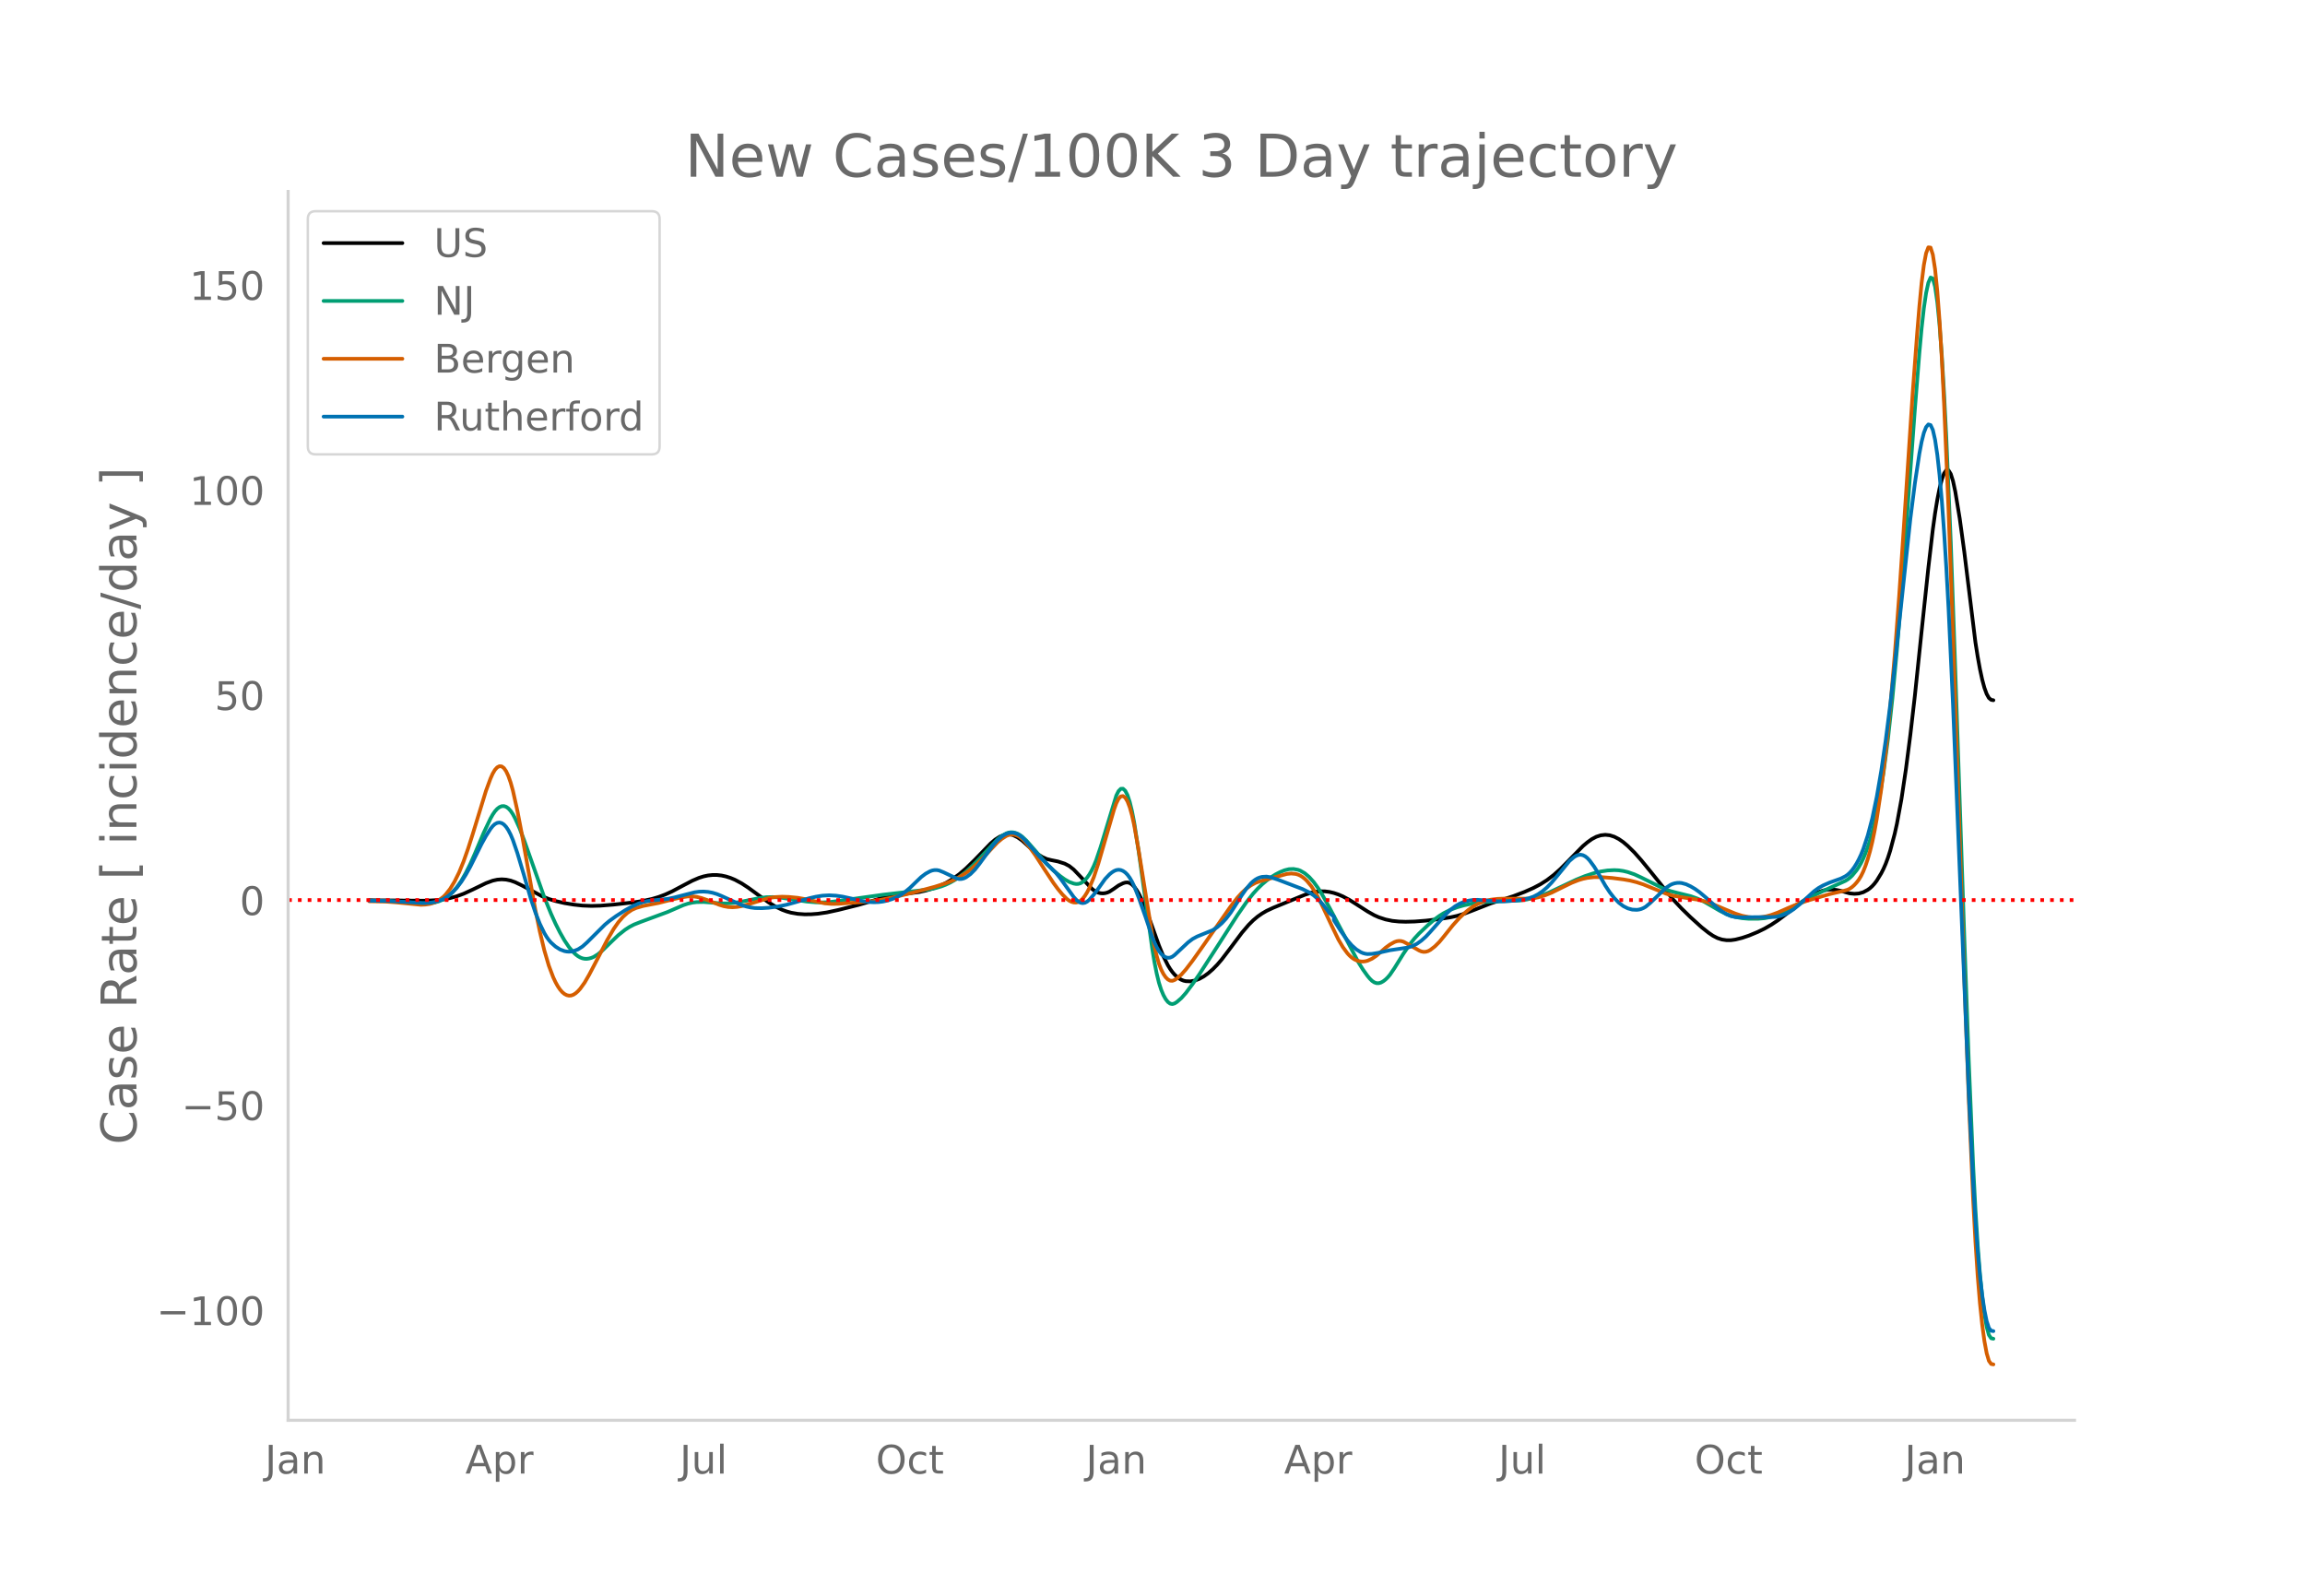 <svg height="864" viewBox="0 0 936 648" width="1248" xmlns="http://www.w3.org/2000/svg" xmlns:xlink="http://www.w3.org/1999/xlink"><defs><style>*{stroke-linecap:butt;stroke-linejoin:round}</style></defs><g id="figure_1"><path d="M0 648h936V0H0z" style="fill:#fff" id="patch_1"/><g id="axes_1"><path d="M117 576.72h725.4V77.76H117z" style="fill:none" id="patch_2"/><path clip-path="url(#p5e6a4d3081)" d="m149.973 365.567 13.662.112 9.109.067 4.554-.22 2.733-.315 2.732-.522 2.733-.752 2.732-1.002 3.644-1.672 5.465-2.647 2.732-1.008 1.822-.404 1.822-.142 1.822.122 1.821.388 1.822.651 2.732 1.313 8.198 4.408 2.733 1.095 2.732.836 3.644.844 3.643.605 3.643.4 3.644.14 3.643-.1 5.465-.443 8.198-.924 3.643-.57 3.644-.792 2.732-.809 2.733-1.026 2.732-1.252 4.555-2.427 3.643-1.906 2.733-1.167 1.821-.574 1.822-.383 1.822-.19 1.821.004 1.822.202 1.822.394 1.821.582 1.822.767 2.733 1.464 2.732 1.791 4.554 3.317 3.644 2.6 2.732 1.682 2.733 1.32 1.822.674 1.821.51 2.733.47 2.732.198 2.733-.03 2.732-.21 3.644-.535 4.554-.984 8.198-2.045 4.554-1.33 5.465-1.643 2.733-.634 3.643-.563 8.198-1.057 2.732-.601 2.733-.79 2.732-1.012 2.733-1.274 2.732-1.616 2.733-1.972 2.733-2.34 3.643-3.562 6.376-6.59 1.822-1.556 1.821-1.157 1.822-.745.91-.196.912-.052.91.096.911.243 1.822.89 1.822 1.29 1.821 1.64 2.733 2.494 1.822 1.402 1.821 1.16 1.822.814 1.822.451 2.732.554 2.733.873 1.822.946 1.821 1.446 2.733 2.854 4.554 4.853.91.74.912.566.91.392.911.22.911.06.911-.09.911-.238.91-.387 1.823-1.197 1.821-1.29 1.822-.902.91-.28.912-.061.91.253.911.587.911.922.911 1.246.91 1.522 1.823 3.717 1.821 4.59 4.555 12.735 1.821 4.432 1.822 3.636.91 1.488.912 1.268.91 1.053.911.862.911.693.911.53.91.366.912.208 1.821.063 1.822-.31 1.822-.678 1.821-1.008 1.822-1.303 1.822-1.592 1.822-1.86 1.821-2.121 3.644-4.789 4.554-6.083 2.732-3.194 1.822-1.818 1.822-1.535 1.822-1.268 1.821-1.064 2.733-1.27 12.752-5.235 2.732-.885 1.822-.38 1.822-.174 1.821.028 1.822.23 1.822.428 1.821.613 1.822.78 2.733 1.455 2.732 1.72 4.554 2.93 2.733 1.54 1.822.813 2.732.898 2.733.57 2.732.281 2.733.09 3.643-.095 4.555-.354 5.465-.643 4.554-.714 2.732-.606 2.733-.822 3.643-1.381 7.287-2.868 5.465-1.74 3.644-1.17 4.554-1.738 3.643-1.62 2.733-1.444 2.732-1.727 2.733-2.084 2.732-2.435 2.733-2.758 6.376-6.52 1.822-1.54 1.821-1.309 1.822-.96 1.822-.584 1.821-.198 1.822.192 1.822.582 1.822.935 1.821 1.254 1.822 1.548 2.732 2.694 2.733 3.084 3.643 4.444 9.109 11.31 3.643 3.88 3.644 3.553 4.554 4.12 2.732 2.166 1.822 1.238 1.822.934 1.822.594 1.821.27 1.822-.001 1.822-.255 2.732-.69 2.733-.916 3.643-1.51 2.733-1.336 2.732-1.576 2.733-1.814 3.643-2.752 6.376-4.947 2.733-1.83 1.821-1.04 1.822-.843 1.822-.629 1.821-.362 1.822-.082 1.822.18 1.822.375 3.643 1.02 1.822.18 1.821-.131 1.822-.519 1.822-.98.91-.67.911-.826.911-1.011.911-1.204 1.822-2.986.91-1.798.912-2.086.91-2.455.911-2.839 1.822-6.848.91-4.105 1.822-9.906 1.822-12.196 1.822-14.142 1.822-15.742 2.732-26.192 2.733-25.697 1.821-15.606.911-6.566.911-5.564.91-4.562.912-3.559.91-2.522.911-1.316.911.06.911 1.47.911 2.881.91 4.22 1.823 11.024 1.821 13.308 4.554 36.977.911 5.772.911 5.033.911 4.235.91 3.376.912 2.503.91 1.633.911.76.911.163h0" style="fill:none;stroke:#000;stroke-linecap:round;stroke-width:1.5" id="line2d_1"/><path clip-path="url(#p5e6a4d3081)" d="m149.973 365.756 7.287.109 5.465.33 9.108.679 2.733-.102 1.821-.265 1.822-.506 1.822-.783 1.821-1.19 1.822-1.63 1.822-2.09 1.822-2.626 1.821-3.18 1.822-3.668 1.822-4.094 3.643-8.607 2.733-5.724.91-1.622.911-1.328.911-1.012.911-.698.91-.38.912-.047.91.3.911.653.911 1.003.911 1.354.91 1.69 1.823 4.077 1.821 4.757 8.198 23.178 2.732 6.704 1.822 4.017 1.822 3.612 1.822 3.2 1.821 2.711 1.822 2.14.91.851.912.695.91.526.911.355.911.183.911.017.91-.13.912-.258.91-.38 1.822-1.132 1.822-1.558 3.643-3.554 2.733-2.603 2.732-2.174 1.822-1.185 1.822-.946 2.732-1.077 10.93-4.034 6.377-2.77 1.821-.606 1.822-.42 1.822-.215 2.732-.042 2.733.205 3.643.32 2.733.062 2.732-.168 2.733-.384 3.643-.735 4.554-.895 2.733-.342 2.733-.06 2.732.182 3.643.546 7.287 1.097 3.644.308 2.732.05 2.733-.14 3.643-.437 18.217-2.56 10.93-1.258 7.287-.824 2.733-.509 2.732-.784 1.822-.702 1.822-.87 1.821-1.039 1.822-1.212 2.733-2.153 2.732-2.51 2.733-2.815 7.286-7.791 1.822-1.422 1.822-1.039.91-.297.911-.13.911.036.911.202.911.357.91.501.912.644 1.821 1.706 3.644 4.158 4.554 5.315 2.733 2.622 2.732 2.253 1.822 1.317 1.822 1.047 1.821.656.911.166.911-.012.91-.257.912-.515.91-.773.911-1.03.911-1.295.911-1.583.91-1.899.912-2.219 1.821-5.374 6.376-20.948.911-1.804.911-.923.91-.043.912.846.91 1.78.911 2.756.911 3.741.911 4.727 1.822 11.826 3.643 26.15 1.822 13.067.91 5.523.912 4.623.91 3.726.911 2.86.911 2.168.911 1.647.91 1.159.912.672.91.185.911-.272.911-.577 1.822-1.58 1.822-2.063 2.732-3.626 2.733-3.958 5.465-8.451 10.02-15.588 3.643-5.246 2.732-3.482 1.822-2.01 1.822-1.765 1.821-1.551 1.822-1.345 1.822-1.142 1.821-.943 1.822-.742 1.822-.45 1.821-.072 1.822.33.911.34 1.822 1.055 1.821 1.548 1.822 2.037 1.822 2.518 1.821 2.952 2.733 4.87 11.841 22.34 1.822 2.923 1.821 2.524.911 1.096.911.898.911.616.91.319.912.02.91-.267.911-.508.911-.702.911-.885.91-1.07 1.823-2.675 3.643-5.867 2.733-3.993 1.821-2.277 1.822-1.955 3.643-3.448 2.733-2.341 1.822-1.333 1.821-1.14 2.733-1.375 2.732-1.011 2.733-.778 3.643-.761 3.644-.483 3.643-.24 11.841-.482 2.733-.392 2.732-.598 2.733-.84 3.643-1.44 4.554-2.156 6.376-3.023 3.644-1.477 3.643-1.191 2.733-.658 2.732-.414 2.733-.14 1.822.086 1.821.262 1.822.435 2.732.943 2.733 1.266 9.108 4.53 2.733.984 2.733.72 5.465 1.344 2.732.97 2.733 1.266 2.732 1.572 3.644 2.13 2.732 1.352 1.822.694 1.822.5 2.732.477 2.733.226 3.643.001 2.733-.23 1.821-.353 1.822-.52 2.733-1.077 2.732-1.398 10.93-5.901 5.465-2.612 7.287-3.292.911-.552.91-.697.912-.856 1.821-2.186.911-1.343.911-1.579.911-1.877.91-2.19.912-2.502.91-2.831.911-3.25.911-3.756 1.822-9.083 1.822-11.198 1.821-13.727 1.822-16.675 1.822-19.604 1.821-22.393 2.733-38.055 2.733-37.137 1.821-22.859.911-10.014.911-8.163.91-6.174.912-4.185.91-2.113.911.383.911 3.3.911 6.303.91 9.305.912 12.307.91 15.25.911 17.892 1.822 42.752 1.822 51.644 3.643 108.027 1.822 50.462 1.822 43.432.91 17.41.911 14.472.911 11.62.911 9.18.91 7.158.912 5.218.91 3.277.911 1.338.911.183h0" style="fill:none;stroke:#009e73;stroke-linecap:round;stroke-width:1.5" id="line2d_2"/><path clip-path="url(#p5e6a4d3081)" d="m149.973 365.973 6.376.116 4.554.338 10.02.982 1.82-.09 1.823-.265 1.821-.548 1.822-.936 1.822-1.374.91-.912 1.822-2.32 1.822-2.982 1.822-3.691 1.821-4.448 1.822-5.162 1.822-5.695 5.465-17.841 1.822-4.951.91-2.046.911-1.542.911-1.005.911-.468.91.078.912.671.91 1.31.911 1.958.911 2.607.911 3.254 1.822 8.192 1.821 9.48 5.466 30.713 1.821 8.816 1.822 7.652 1.822 6.213 1.821 4.806.911 1.937.911 1.642.91 1.347.912 1.051.91.759.911.477.911.207.911-.06.911-.329.91-.588.912-.81.91-.999 1.822-2.534 1.822-3.156 3.643-6.95 3.644-7.086 2.732-4.672 1.822-2.603 1.822-2.127 1.821-1.661 1.822-1.231 1.822-.816 2.732-.784 2.733-.54 3.643-.694 6.376-1.61 2.733-.632 2.732-.421 1.822-.022 1.822.232 1.821.437 2.733.943 4.554 1.828 1.822.558 1.822.336 1.821.09 1.822-.143 1.822-.317 2.732-.753 8.198-2.505 2.732-.412 2.733-.145 2.732.091 3.644.357 2.732.487 8.198 1.752 2.733.222 2.732-.02 3.644-.292 4.554-.326 5.465-.455 3.643-.54 5.465-1.105 7.287-1.75 9.109-2.438 4.554-1.434 2.732-1.103 2.733-1.36 2.733-1.73 1.821-1.373 2.733-2.406 2.732-2.777 5.465-5.818 1.822-1.514 1.822-1.157.91-.352.911-.178.911-.006.911.168.911.34.91.514.912.685.91.858 1.822 2.156 2.733 3.773 3.643 5.661 3.644 5.51 1.821 2.467 1.822 2.198 1.822 1.84.91.663.911.463.911.261.911.05.911-.208.91-.515.912-.833.91-1.15.911-1.466.911-1.779 1.822-4.417 1.822-5.497 6.376-21.936.91-2.541.911-1.789.911-.97.91-.153.912.67.91 1.514.911 2.382.911 3.254.911 4.127 1.822 10.341 3.643 22.69 1.822 11.243.91 4.728.912 3.94.91 3.152.911 2.395.911 1.789.911 1.335.91.911.912.489.91.065.911-.333.911-.602 1.822-1.602 1.822-2.059 2.732-3.562 3.644-5.13 11.84-16.943 2.733-3.544 1.822-2.015 1.822-1.66 1.821-1.317 1.822-.983 1.822-.658 10.93-2.98 1.822-.184 1.821.184.911.263.911.412.91.566.912.72.91.875 1.822 2.214 1.822 2.837 1.822 3.452 4.554 9.639 2.732 5.635 1.822 3.094 1.822 2.483.91.985.912.806.91.629.911.454.911.3.91.164.912.033.91-.098.911-.228 1.822-.827 1.822-1.226 1.822-1.589 1.821-1.621 1.822-1.326 1.822-1.006.91-.322.911-.136.911.061.911.257 1.822.969 4.554 2.616.91.38.912.174.91-.048.911-.272.911-.484 1.822-1.402 1.822-1.816 1.821-2.206 3.644-4.558 2.732-3.026 1.822-1.749 1.822-1.523 1.821-1.283 1.822-1.04 1.822-.805 1.821-.596 1.822-.394 2.733-.326 2.732-.099 10.02.025 1.821-.19 1.822-.343 2.733-.792 2.732-1.09 4.554-2.251 3.644-1.773 2.732-1.077 1.822-.544 1.822-.387 2.732-.302 2.733-.013 4.554.347 4.554.58 2.733.476 2.732.686 2.733.9 3.643 1.492 5.465 2.22 2.733.8 2.732.508 8.198 1.272 2.733.74 2.732.99 4.554 1.921 4.555 1.898 2.732.88 2.733.545 1.821.163 1.822-.012 1.822-.184 1.822-.346 1.821-.507 2.733-1.012 4.554-2.007 3.643-1.495 3.644-1.259 9.108-2.697 5.465-1.252 1.822-.51.91-.461.912-.637.91-.814.911-.991.911-1.188.911-1.486.911-1.883.91-2.303.912-2.72.91-3.161.911-3.706.911-4.357.911-5.03 1.822-12.074 1.822-14.868 1.821-18.075 1.822-21.37 1.822-24.281 1.821-26.81 3.644-55.294 1.821-24.305.911-11.061.911-9.533.911-7.25.91-4.82.912-2.386.91.1.911 2.86.911 5.896.911 8.985.91 12.075.912 15.165.91 18.158 1.822 43.354 1.822 51.158 4.554 138.284 1.822 49.407 1.822 41.804.91 16.674.911 13.801.911 11.016.911 8.665.91 6.75.912 4.92.91 3.091.911 1.263.911.174h0" style="fill:none;stroke:#d55e00;stroke-linecap:round;stroke-width:1.5" id="line2d_3"/><path clip-path="url(#p5e6a4d3081)" d="m149.973 365.748 7.287.099 5.465.295 9.108.561 2.733-.13 1.821-.272 1.822-.496 1.822-.752 1.821-1.12 1.822-1.518 1.822-1.93 1.822-2.397 1.821-2.874 1.822-3.273 2.732-5.49 1.822-3.688 1.822-3.294 1.822-2.865.91-1.149.911-.824.911-.48.911-.137.91.212.912.583.91.975.911 1.372.911 1.768.911 2.166 1.822 5.331 2.732 9.128 2.733 9.466 1.822 5.448 1.821 4.645 1.822 3.767.91 1.525.912 1.287.91 1.057 1.822 1.632 1.822 1.156 1.822.69.91.17.911.057.911-.058.911-.173 1.822-.691 1.821-1.163 1.822-1.626 7.287-7.25 1.822-1.52 2.732-1.971 3.643-2.345 2.733-1.513 2.733-1.227 1.821-.601 1.822-.407 2.733-.334 5.465-.566 2.732-.574 8.198-2.098 1.822-.246 1.821-.059 1.822.143 1.822.344 1.821.549 1.822.75 8.198 3.735 1.821.557 1.822.395 1.822.231 2.732.053 2.733-.17 3.643-.486 3.644-.754 3.643-1.01 5.465-1.603 2.733-.626 2.732-.435 2.733-.15 2.732.147 2.733.39 3.643.802 4.554 1.04 2.733.36 1.822.086 1.821-.07 1.822-.228 1.822-.398 1.822-.573 1.821-.76 1.822-1.013 1.822-1.277 1.821-1.515 2.733-2.655 1.822-1.737 1.821-1.376 1.822-.997.91-.319.912-.16.91.005.911.17 1.822.733 5.465 2.584.911.168.91-.034.912-.236.91-.433 1.822-1.324 1.822-1.834 1.822-2.326 5.465-7.51 1.821-2.031 1.822-1.573.91-.61.912-.468.91-.306.911-.139.911.028.911.196.911.367.91.542.912.719.91.894 6.377 7.198 6.375 6.27 1.822 2.266 5.465 7.606.911 1.016.911.81.91.504.912.179.91-.148.911-.473.911-.779 1.822-2.084 1.822-2.462 2.732-3.85 1.822-1.926.91-.739.912-.581.91-.38.911-.136.911.117.91.37.912.629.91.92.911 1.241.911 1.57.911 1.9 1.822 4.613 2.732 7.743 2.733 8.128.91 2.29.912 1.919.91 1.547.911 1.18.911.842.911.53.91.224.912-.084.91-.39.911-.67 3.644-3.43 1.822-1.699 1.821-1.38 1.822-.99 6.376-2.606 1.822-1.193 1.821-1.57 1.822-1.96 1.822-2.39 1.821-2.817 2.733-4.31 1.822-2.596 1.821-2.16.911-.84.911-.68.91-.52.912-.36.91-.225 1.822-.11 1.822.325 2.732.904 10.02 3.83 2.732 1.357 1.822 1.207 1.822 1.597 1.821 1.984 1.822 2.338.911 1.299 1.822 1.384v1.46l2.732 4.317 2.733 3.854 1.822 2.087 1.821 1.62 1.822 1.134.91.377.912.25.91.122 1.822-.073 2.733-.457 4.554-1.02 4.554-.68 2.733-.414 1.821-.583 1.822-.935 1.822-1.283 1.822-1.626 1.821-1.959 6.376-7.226 1.822-1.716 1.822-1.39 1.821-1.074 1.822-.767 1.822-.479 1.821-.262 1.822-.064 3.643.254 4.555.336 2.732-.01 4.554-.283 2.733-.362 2.733-.607 1.821-.64 1.822-.94 1.822-1.246 1.821-1.56 1.822-1.874 2.733-3.276 4.554-5.583 1.822-1.548.91-.552.911-.346.911-.087.91.183.912.454.91.723.911.98 1.822 2.473 1.822 2.944 2.732 4.79 1.822 2.752 1.822 2.316 1.822 1.861 1.821 1.388 1.822.923 1.822.503 1.821.094.911-.111.911-.238.91-.384.912-.535 1.821-1.51 6.376-6.134 1.822-1.21.91-.404.912-.27.91-.147.911-.03.911.082 1.822.5 1.822.843 1.821 1.077 1.822 1.305 2.733 2.298 4.554 4.15 1.822 1.368 1.821 1.126 1.822.762 1.822.375 2.732.164 3.644-.08 3.643-.032 4.554-.01 1.822-.106 1.822-.353 1.821-.645 1.822-.927 1.822-1.202 2.732-2.227 2.733-2.498 2.732-2.51 1.822-1.326 1.822-1.034 2.732-1.208 4.555-1.622 1.821-.927.911-.625.91-.823.912-1.036.91-1.246.911-1.46.911-1.68.911-1.949.911-2.268 1.822-5.52 1.821-6.926 1.822-8.71 1.822-10.584 1.822-12.457 1.821-14.305 1.822-16.113 6.376-59.6 1.822-14.285 1.821-12.047.911-4.816.911-3.61.91-2.341.912-1.075.91.264.911 1.958.911 4.009.911 6.13.91 8.253.912 10.374.91 12.489.911 14.57.911 16.618 1.822 39.357 6.376 157.246 1.822 37.288.91 14.924.911 12.385.911 9.921.911 7.823.91 6.092.912 4.435.91 2.779.911 1.12.911.147h0" style="fill:none;stroke:#0072b2;stroke-linecap:round;stroke-width:1.5" id="line2d_4"/><path clip-path="url(#p5e6a4d3081)" d="M117 365.485h725.4" style="fill:none;stroke:red;stroke-dasharray:1.5,2.475;stroke-dashoffset:0;stroke-width:1.5" id="line2d_5"/><path d="M117 576.72V77.76" style="fill:none;stroke:#d3d3d3;stroke-linecap:square;stroke-linejoin:miter;stroke-width:1.25" id="patch_3"/><path d="M117 576.72h725.4" style="fill:none;stroke:#d3d3d3;stroke-linecap:square;stroke-linejoin:miter;stroke-width:1.25" id="patch_4"/><g id="matplotlib.axis_1"><g id="xtick_1"><g style="fill:#696969" transform="matrix(.16 0 0 -.16 107.582 598.378)" id="text_1"><defs><path d="M9.813 72.906h9.859V5.078q0-13.187-5-19.14-5-5.954-16.094-5.954h-3.75v8.297h3.078q6.531 0 9.219 3.672Q9.813-4.39 9.813 5.078z" id="DejaVuSans-74"/><path d="M34.281 27.484q-10.89 0-15.093-2.484-4.204-2.484-4.204-8.5 0-4.781 3.157-7.594 3.156-2.797 8.562-2.797 7.485 0 12 5.297 4.516 5.297 4.516 14.078v2zm17.922 3.72V0H43.22v8.297Q40.14 3.328 35.547.953q-4.594-2.375-11.234-2.375-8.391 0-13.36 4.719Q6 8.016 6 15.922q0 9.219 6.172 13.906 6.187 4.688 18.437 4.688h12.61v.89q0 6.203-4.078 9.594-4.078 3.39-11.453 3.39-4.688 0-9.141-1.124-4.438-1.125-8.531-3.375v8.312q4.921 1.906 9.562 2.844 4.64.953 9.031.953 11.875 0 17.735-6.156 5.86-6.14 5.86-18.64z" id="DejaVuSans-97"/><path d="M54.89 33.016V0h-8.984v32.719q0 7.765-3.031 11.61-3.031 3.858-9.078 3.858-7.281 0-11.484-4.64-4.204-4.625-4.204-12.64V0H9.08v54.688h9.03v-8.5q3.235 4.937 7.594 7.374Q30.078 56 35.797 56q9.422 0 14.25-5.828 4.844-5.828 4.844-17.156z" id="DejaVuSans-110"/></defs><use xlink:href="#DejaVuSans-74"/><use x="29.492" xlink:href="#DejaVuSans-97"/><use x="90.771" xlink:href="#DejaVuSans-110"/></g></g><g id="xtick_2"><g style="fill:#696969" transform="matrix(.16 0 0 -.16 188.962 598.378)" id="text_2"><defs><path d="M34.188 63.188 20.797 26.906h26.812zm-5.579 9.718h11.188L67.578 0h-10.25l-6.64 18.703h-32.86L11.188 0H.78z" id="DejaVuSans-65"/><path d="M18.11 8.203v-29H9.077v75.484h9.031v-8.296q2.844 4.875 7.157 7.234Q29.594 56 35.594 56q9.968 0 16.187-7.906 6.235-7.907 6.235-20.797T51.78 6.484q-6.218-7.906-16.187-7.906-6 0-10.328 2.375-4.313 2.375-7.157 7.25zm30.578 19.094q0 9.906-4.079 15.547-4.078 5.64-11.203 5.64-7.14 0-11.218-5.64-4.079-5.64-4.079-15.547 0-9.906 4.078-15.547 4.079-5.64 11.22-5.64 7.124 0 11.202 5.64t4.078 15.547z" id="DejaVuSans-112"/><path d="M41.11 46.297q-1.516.875-3.297 1.281Q36.03 48 33.89 48q-7.625 0-11.703-4.953-4.079-4.953-4.079-14.234V0H9.08v54.688h9.03v-8.5q2.844 4.984 7.375 7.39Q30.031 56 36.531 56q.922 0 2.047-.125 1.125-.11 2.484-.36z" id="DejaVuSans-114"/></defs><use xlink:href="#DejaVuSans-65"/><use x="68.408" xlink:href="#DejaVuSans-112"/><use x="131.885" xlink:href="#DejaVuSans-114"/></g></g><g id="xtick_3"><g style="fill:#696969" transform="matrix(.16 0 0 -.16 276.037 598.378)" id="text_3"><defs><path d="M8.5 21.578v33.11h8.984V21.922q0-7.766 3.016-11.656 3.031-3.875 9.094-3.875 7.265 0 11.484 4.64 4.234 4.64 4.234 12.656v31h8.985V0h-8.984v8.406Q42.047 3.422 37.718 1q-4.313-2.422-10.032-2.422-9.421 0-14.312 5.86Q8.5 10.296 8.5 21.578zM31.11 56z" id="DejaVuSans-117"/><path d="M9.422 75.984h8.984V0H9.422z" id="DejaVuSans-108"/></defs><use xlink:href="#DejaVuSans-74"/><use x="29.492" xlink:href="#DejaVuSans-117"/><use x="92.871" xlink:href="#DejaVuSans-108"/></g></g><g id="xtick_4"><g style="fill:#696969" transform="matrix(.16 0 0 -.16 355.655 598.378)" id="text_4"><defs><path d="M39.406 66.219q-10.75 0-17.078-8.016-6.312-8-6.312-21.828 0-13.766 6.312-21.781 6.328-8 17.078-8 10.735 0 17.016 8 6.281 8.015 6.281 21.781 0 13.828-6.281 21.828-6.281 8.016-17.016 8.016zm0 8q15.328 0 24.5-10.281 9.188-10.282 9.188-27.563 0-17.234-9.188-27.516-9.172-10.28-24.5-10.28-15.375 0-24.593 10.25-9.204 10.265-9.204 27.546t9.204 27.563q9.218 10.28 24.593 10.28z" id="DejaVuSans-79"/><path d="M48.781 52.594v-8.407q-3.812 2.11-7.64 3.157-3.828 1.047-7.735 1.047-8.75 0-13.593-5.547-4.829-5.532-4.829-15.547 0-10.016 4.829-15.563 4.843-5.53 13.593-5.53 3.907 0 7.735 1.046 3.828 1.047 7.64 3.156V2.094Q45.016.344 40.984-.531q-4.015-.89-8.562-.89-12.36 0-19.64 7.765-7.266 7.765-7.266 20.953 0 13.375 7.343 21.031Q20.22 56 33.016 56q4.14 0 8.093-.86 3.953-.843 7.672-2.546z" id="DejaVuSans-99"/><path d="M18.313 70.219V54.688h18.5v-6.985h-18.5V18.016q0-6.688 1.828-8.594 1.828-1.906 7.453-1.906h9.218V0h-9.218q-10.407 0-14.36 3.875-3.953 3.89-3.953 14.14v29.688H2.687v6.984h6.594V70.22z" id="DejaVuSans-116"/></defs><use xlink:href="#DejaVuSans-79"/><use x="78.711" xlink:href="#DejaVuSans-99"/><use x="133.691" xlink:href="#DejaVuSans-116"/></g></g><g id="xtick_5"><g style="fill:#696969" transform="matrix(.16 0 0 -.16 440.953 598.378)" id="text_5"><use xlink:href="#DejaVuSans-74"/><use x="29.492" xlink:href="#DejaVuSans-97"/><use x="90.771" xlink:href="#DejaVuSans-110"/></g></g><g id="xtick_6"><g style="fill:#696969" transform="matrix(.16 0 0 -.16 521.422 598.378)" id="text_6"><use xlink:href="#DejaVuSans-65"/><use x="68.408" xlink:href="#DejaVuSans-112"/><use x="131.885" xlink:href="#DejaVuSans-114"/></g></g><g id="xtick_7"><g style="fill:#696969" transform="matrix(.16 0 0 -.16 608.497 598.378)" id="text_7"><use xlink:href="#DejaVuSans-74"/><use x="29.492" xlink:href="#DejaVuSans-117"/><use x="92.871" xlink:href="#DejaVuSans-108"/></g></g><g id="xtick_8"><g style="fill:#696969" transform="matrix(.16 0 0 -.16 688.115 598.378)" id="text_8"><use xlink:href="#DejaVuSans-79"/><use x="78.711" xlink:href="#DejaVuSans-99"/><use x="133.691" xlink:href="#DejaVuSans-116"/></g></g><g id="xtick_9"><g style="fill:#696969" transform="matrix(.16 0 0 -.16 773.413 598.378)" id="text_9"><use xlink:href="#DejaVuSans-74"/><use x="29.492" xlink:href="#DejaVuSans-97"/><use x="90.771" xlink:href="#DejaVuSans-110"/></g></g></g><g id="matplotlib.axis_2"><g id="ytick_1"><g style="fill:#696969" transform="matrix(.16 0 0 -.16 63.553 538.095)" id="text_10"><defs><path d="M10.594 35.5h62.593v-8.297H10.594z" id="DejaVuSans-8722"/><path d="M12.406 8.297h16.11v55.625l-17.532-3.516v8.985l17.438 3.515h9.86V8.296H54.39V0H12.406z" id="DejaVuSans-49"/><path d="M31.781 66.406q-7.61 0-11.453-7.5Q16.5 51.422 16.5 36.375q0-14.984 3.828-22.484 3.844-7.5 11.453-7.5 7.672 0 11.5 7.5 3.844 7.5 3.844 22.484 0 15.047-3.844 22.531-3.828 7.5-11.5 7.5zm0 7.813q12.266 0 18.735-9.703 6.468-9.688 6.468-28.141 0-18.406-6.468-28.11-6.47-9.687-18.735-9.687-12.25 0-18.718 9.688-6.47 9.703-6.47 28.109 0 18.453 6.47 28.14Q19.53 74.22 31.78 74.22z" id="DejaVuSans-48"/></defs><use xlink:href="#DejaVuSans-8722"/><use x="83.789" xlink:href="#DejaVuSans-49"/><use x="147.412" xlink:href="#DejaVuSans-48"/><use x="211.035" xlink:href="#DejaVuSans-48"/></g></g><g id="ytick_2"><g style="fill:#696969" transform="matrix(.16 0 0 -.16 73.733 454.83)" id="text_11"><defs><path d="M10.797 72.906h38.719v-8.312H19.828v-17.86q2.14.735 4.281 1.094 2.157.36 4.313.36 12.203 0 19.328-6.688 7.14-6.688 7.14-18.11 0-11.765-7.328-18.296-7.328-6.516-20.656-6.516-4.593 0-9.36.781-4.75.782-9.827 2.344v9.922q4.39-2.39 9.078-3.563 4.687-1.171 9.906-1.171 8.453 0 13.375 4.437 4.938 4.438 4.938 12.063 0 7.609-4.938 12.047-4.922 4.453-13.375 4.453-3.953 0-7.89-.875-3.922-.875-8.016-2.735z" id="DejaVuSans-53"/></defs><use xlink:href="#DejaVuSans-8722"/><use x="83.789" xlink:href="#DejaVuSans-53"/><use x="147.412" xlink:href="#DejaVuSans-48"/></g></g><g id="ytick_3"><use xlink:href="#DejaVuSans-48" style="fill:#696969" transform="matrix(.16 0 0 -.16 97.32 371.564)" id="text_12"/></g><g id="ytick_4"><g style="fill:#696969" transform="matrix(.16 0 0 -.16 87.14 288.299)" id="text_13"><use xlink:href="#DejaVuSans-53"/><use x="63.623" xlink:href="#DejaVuSans-48"/></g></g><g id="ytick_5"><g style="fill:#696969" transform="matrix(.16 0 0 -.16 76.96 205.034)" id="text_14"><use xlink:href="#DejaVuSans-49"/><use x="63.623" xlink:href="#DejaVuSans-48"/><use x="127.246" xlink:href="#DejaVuSans-48"/></g></g><g id="ytick_6"><g style="fill:#696969" transform="matrix(.16 0 0 -.16 76.96 121.768)" id="text_15"><use xlink:href="#DejaVuSans-49"/><use x="63.623" xlink:href="#DejaVuSans-53"/><use x="127.246" xlink:href="#DejaVuSans-48"/></g></g><g style="fill:#696969" transform="matrix(0 -.2 -.2 0 55.393 464.8)" id="text_16"><defs><path d="M64.406 67.281v-10.39q-4.984 4.64-10.625 6.922-5.64 2.296-11.984 2.296-12.5 0-19.14-7.64-6.641-7.64-6.641-22.094 0-14.406 6.64-22.047 6.64-7.64 19.14-7.64 6.345 0 11.985 2.296 5.64 2.297 10.625 6.938V5.609Q59.234 2.094 53.437.33q-5.78-1.75-12.218-1.75-16.563 0-26.094 10.124-9.516 10.14-9.516 27.672 0 17.578 9.516 27.703 9.531 10.14 26.094 10.14 6.531 0 12.312-1.734 5.797-1.734 10.875-5.203z" id="DejaVuSans-67"/><path d="M44.281 53.078v-8.5q-3.797 1.953-7.906 2.922-4.094.984-8.5.984-6.688 0-10.031-2.047-3.344-2.046-3.344-6.156 0-3.125 2.39-4.906 2.391-1.781 9.626-3.39l3.078-.688q9.562-2.047 13.593-5.781 4.032-3.735 4.032-10.422 0-7.625-6.032-12.078-6.03-4.438-16.578-4.438-4.39 0-9.156.86Q10.688.296 5.422 2v9.281q4.984-2.594 9.812-3.89 4.829-1.282 9.579-1.282 6.343 0 9.75 2.172 3.421 2.172 3.421 6.125 0 3.656-2.468 5.61-2.453 1.953-10.813 3.765l-3.125.735q-8.344 1.75-12.062 5.39-3.704 3.64-3.704 9.985 0 7.718 5.47 11.906Q16.75 56 26.811 56q4.97 0 9.36-.734 4.406-.72 8.11-2.188z" id="DejaVuSans-115"/><path d="M56.203 29.594v-4.39H14.891q.593-9.282 5.593-14.142 5-4.859 13.938-4.859 5.172 0 10.031 1.266 4.86 1.265 9.656 3.812v-8.5Q49.266.734 44.187-.344 39.11-1.422 33.892-1.422q-13.094 0-20.735 7.61-7.64 7.625-7.64 20.625 0 13.421 7.25 21.296Q20.016 56 32.328 56q11.031 0 17.453-7.11 6.422-7.093 6.422-19.296zm-8.984 2.64q-.094 7.36-4.125 11.75-4.032 4.407-10.672 4.407-7.516 0-12.031-4.25-4.516-4.25-5.203-11.97z" id="DejaVuSans-101"/><path d="M44.39 34.188q3.172-1.079 6.172-4.594 3-3.516 6.032-9.672L66.609 0H56l-9.313 18.703q-3.624 7.328-7.015 9.719-3.39 2.39-9.25 2.39h-10.75V0h-9.86v72.906h22.266q12.5 0 18.656-5.234 6.157-5.219 6.157-15.766 0-6.89-3.203-11.437-3.204-4.532-9.297-6.282zM19.673 64.797V38.922h12.406q7.125 0 10.766 3.297 3.64 3.297 3.64 9.687 0 6.39-3.64 9.64-3.64 3.25-10.766 3.25z" id="DejaVuSans-82"/><path d="M8.594 75.984h20.703V69H17.578V-6.203h11.719v-6.984H8.594z" id="DejaVuSans-91"/><path d="M9.422 54.688h8.984V0H9.422zm0 21.296h8.984v-11.39H9.422z" id="DejaVuSans-105"/><path d="M45.406 46.39v29.594h8.985V0h-8.985v8.203Q42.578 3.328 38.25.953q-4.313-2.375-10.375-2.375-9.906 0-16.14 7.906-6.22 7.922-6.22 20.813 0 12.89 6.22 20.797Q17.968 56 27.874 56q6.063 0 10.375-2.375 4.328-2.36 7.156-7.234zm-30.61-19.093q0-9.906 4.079-15.547 4.078-5.64 11.203-5.64 7.125 0 11.219 5.64 4.11 5.64 4.11 15.547 0 9.906-4.11 15.547-4.094 5.64-11.219 5.64-7.125 0-11.203-5.64-4.078-5.64-4.078-15.547z" id="DejaVuSans-100"/><path d="M25.39 72.906h8.297L8.297-9.28H0z" id="DejaVuSans-47"/><path d="M32.172-5.078q-3.797-9.766-7.422-12.735-3.61-2.984-9.656-2.984H7.906v7.516h5.282q3.703 0 5.75 1.765Q21-9.766 23.483-3.219l1.61 4.094-22.11 53.813H12.5l17.094-42.766 17.093 42.766h9.516z" id="DejaVuSans-121"/><path d="M30.422 75.984v-89.171H9.719v6.984H21.39V69H9.719v6.984z" id="DejaVuSans-93"/></defs><use xlink:href="#DejaVuSans-67"/><use x="69.824" xlink:href="#DejaVuSans-97"/><use x="131.104" xlink:href="#DejaVuSans-115"/><use x="183.203" xlink:href="#DejaVuSans-101"/><use x="244.727" xlink:href="#DejaVuSans-32"/><use x="276.514" xlink:href="#DejaVuSans-82"/><use x="343.746" xlink:href="#DejaVuSans-97"/><use x="405.025" xlink:href="#DejaVuSans-116"/><use x="444.234" xlink:href="#DejaVuSans-101"/><use x="505.758" xlink:href="#DejaVuSans-32"/><use x="537.545" xlink:href="#DejaVuSans-91"/><use x="576.559" xlink:href="#DejaVuSans-32"/><use x="608.346" xlink:href="#DejaVuSans-105"/><use x="636.129" xlink:href="#DejaVuSans-110"/><use x="699.508" xlink:href="#DejaVuSans-99"/><use x="754.488" xlink:href="#DejaVuSans-105"/><use x="782.271" xlink:href="#DejaVuSans-100"/><use x="845.748" xlink:href="#DejaVuSans-101"/><use x="907.271" xlink:href="#DejaVuSans-110"/><use x="970.65" xlink:href="#DejaVuSans-99"/><use x="1025.631" xlink:href="#DejaVuSans-101"/><use x="1087.154" xlink:href="#DejaVuSans-47"/><use x="1120.846" xlink:href="#DejaVuSans-100"/><use x="1184.322" xlink:href="#DejaVuSans-97"/><use x="1245.602" xlink:href="#DejaVuSans-121"/><use x="1304.781" xlink:href="#DejaVuSans-32"/><use x="1336.568" xlink:href="#DejaVuSans-93"/></g></g><g style="fill:#696969" transform="matrix(.24 0 0 -.24 278.113 71.76)" id="text_17"><defs><path d="M9.813 72.906h13.28l32.329-60.984v60.984h9.562V0h-13.28L19.39 60.984V0H9.813z" id="DejaVuSans-78"/><path d="M4.203 54.688h8.985l11.234-42.672 11.172 42.672h10.593l11.235-42.672 11.187 42.672h8.985L63.28 0H52.688L40.922 44.828 29.109 0H18.5z" id="DejaVuSans-119"/><path d="M9.813 72.906h9.859V42.094L52.39 72.906h12.703L28.906 38.922 67.672 0H54.688L19.672 35.11V0h-9.86z" id="DejaVuSans-75"/><path d="M40.578 39.313Q47.656 37.797 51.625 33q3.984-4.781 3.984-11.813 0-10.78-7.422-16.703-7.421-5.906-21.093-5.906-4.578 0-9.438.906-4.86.907-10.031 2.72v9.515q4.094-2.39 8.969-3.61 4.89-1.218 10.218-1.218 9.266 0 14.125 3.656 4.86 3.656 4.86 10.64 0 6.454-4.516 10.079-4.515 3.64-12.562 3.64h-8.5v8.11h8.89q7.266 0 11.125 2.906 3.86 2.906 3.86 8.375 0 5.61-3.985 8.61-3.968 3.015-11.39 3.015-4.063 0-8.703-.89-4.641-.876-10.203-2.72v8.782q5.624 1.562 10.53 2.344 4.907.78 9.25.78 11.235 0 17.766-5.109 6.547-5.093 6.547-13.78 0-6.063-3.468-10.235-3.47-4.172-9.86-5.782z" id="DejaVuSans-51"/><path d="M19.672 64.797V8.109h11.922q15.093 0 22.093 6.829 7 6.843 7 21.593 0 14.64-7 21.453-7 6.813-22.093 6.813zm-9.86 8.11h20.266q21.188 0 31.094-8.813 9.922-8.813 9.922-27.563 0-18.86-9.969-27.703Q51.172 0 30.078 0H9.813z" id="DejaVuSans-68"/><path d="M9.422 54.688h8.984V-.984q0-10.438-3.984-15.125-3.969-4.688-12.813-4.688h-3.421v7.61H.594q5.125 0 6.968 2.374 1.86 2.36 1.86 9.829zm0 21.296h8.984v-11.39H9.422z" id="DejaVuSans-106"/><path d="M30.61 48.39q-7.22 0-11.422-5.64-4.204-5.64-4.204-15.453 0-9.813 4.172-15.453 4.188-5.64 11.453-5.64 7.188 0 11.375 5.655 4.203 5.672 4.203 15.438 0 9.719-4.203 15.406-4.187 5.688-11.375 5.688zm0 7.61q11.718 0 18.406-7.625 6.703-7.61 6.703-21.078 0-13.422-6.703-21.078-6.688-7.64-18.407-7.64-11.765 0-18.437 7.64-6.656 7.656-6.656 21.078 0 13.469 6.656 21.078Q18.844 56 30.609 56z" id="DejaVuSans-111"/></defs><use xlink:href="#DejaVuSans-78"/><use x="74.805" xlink:href="#DejaVuSans-101"/><use x="136.328" xlink:href="#DejaVuSans-119"/><use x="218.115" xlink:href="#DejaVuSans-32"/><use x="249.902" xlink:href="#DejaVuSans-67"/><use x="319.727" xlink:href="#DejaVuSans-97"/><use x="381.006" xlink:href="#DejaVuSans-115"/><use x="433.105" xlink:href="#DejaVuSans-101"/><use x="494.629" xlink:href="#DejaVuSans-115"/><use x="546.729" xlink:href="#DejaVuSans-47"/><use x="580.42" xlink:href="#DejaVuSans-49"/><use x="644.043" xlink:href="#DejaVuSans-48"/><use x="707.666" xlink:href="#DejaVuSans-48"/><use x="771.289" xlink:href="#DejaVuSans-75"/><use x="836.865" xlink:href="#DejaVuSans-32"/><use x="868.652" xlink:href="#DejaVuSans-51"/><use x="932.275" xlink:href="#DejaVuSans-32"/><use x="964.063" xlink:href="#DejaVuSans-68"/><use x="1041.064" xlink:href="#DejaVuSans-97"/><use x="1102.344" xlink:href="#DejaVuSans-121"/><use x="1161.523" xlink:href="#DejaVuSans-32"/><use x="1193.311" xlink:href="#DejaVuSans-116"/><use x="1232.52" xlink:href="#DejaVuSans-114"/><use x="1273.633" xlink:href="#DejaVuSans-97"/><use x="1334.912" xlink:href="#DejaVuSans-106"/><use x="1362.695" xlink:href="#DejaVuSans-101"/><use x="1424.219" xlink:href="#DejaVuSans-99"/><use x="1479.199" xlink:href="#DejaVuSans-116"/><use x="1518.408" xlink:href="#DejaVuSans-111"/><use x="1579.59" xlink:href="#DejaVuSans-114"/><use x="1620.703" xlink:href="#DejaVuSans-121"/></g><g id="legend_1"><path d="M128.2 184.5h136.45q3.2 0 3.2-3.2V88.96q0-3.2-3.2-3.2H128.2q-3.2 0-3.2 3.2v92.34q0 3.2 3.2 3.2z" style="fill:none;opacity:.8;stroke:#ccc;stroke-linejoin:miter" id="patch_5"/><path d="M131.4 98.718h32" style="fill:none;stroke:#000;stroke-linecap:round;stroke-width:1.5" id="line2d_6"/><g style="fill:#696969" transform="matrix(.16 0 0 -.16 176.2 104.317)" id="text_18"><defs><path d="M8.688 72.906h9.921V28.61q0-11.718 4.235-16.875 4.25-5.14 13.781-5.14 9.469 0 13.719 5.14 4.25 5.157 4.25 16.875v44.297H64.5V27.391q0-14.25-7.063-21.532-7.046-7.28-20.812-7.28-13.828 0-20.89 7.28-7.047 7.282-7.047 21.532z" id="DejaVuSans-85"/><path d="M53.516 70.516V60.89q-5.61 2.687-10.594 4-4.984 1.328-9.625 1.328-8.047 0-12.422-3.125t-4.375-8.89q0-4.845 2.906-7.313 2.907-2.453 11.016-3.97l5.953-1.218q11.031-2.11 16.281-7.406 5.25-5.297 5.25-14.172 0-10.61-7.11-16.078-7.093-5.469-20.812-5.469-5.172 0-11.015 1.172Q13.14.922 6.89 3.219v10.156q6-3.36 11.765-5.078 5.766-1.703 11.328-1.703 8.438 0 13.032 3.312 4.593 3.328 4.593 9.485 0 5.359-3.297 8.39-3.296 3.032-10.812 4.547L27.484 33.5q-11.03 2.188-15.968 6.875-4.922 4.688-4.922 13.047 0 9.672 6.812 15.234 6.813 5.563 18.766 5.563 5.14 0 10.453-.938 5.328-.922 10.89-2.765z" id="DejaVuSans-83"/></defs><use xlink:href="#DejaVuSans-85"/><use x="73.193" xlink:href="#DejaVuSans-83"/></g><path d="M131.4 122.203h32" style="fill:none;stroke:#009e73;stroke-linecap:round;stroke-width:1.5" id="line2d_8"/><g style="fill:#696969" transform="matrix(.16 0 0 -.16 176.2 127.802)" id="text_19"><use xlink:href="#DejaVuSans-78"/><use x="74.805" xlink:href="#DejaVuSans-74"/></g><path d="M131.4 145.688h32" style="fill:none;stroke:#d55e00;stroke-linecap:round;stroke-width:1.5" id="line2d_10"/><g style="fill:#696969" transform="matrix(.16 0 0 -.16 176.2 151.287)" id="text_20"><defs><path d="M19.672 34.813V8.108H35.5q7.953 0 11.781 3.297 3.844 3.297 3.844 10.078 0 6.844-3.844 10.078-3.828 3.25-11.781 3.25zm0 29.984V42.828h14.61q7.218 0 10.75 2.703 3.546 2.719 3.546 8.282 0 5.515-3.547 8.25-3.531 2.734-10.75 2.734zm-9.86 8.11h25.204q11.28 0 17.375-4.688Q58.5 63.53 58.5 54.89q0-6.703-3.125-10.657-3.125-3.953-9.188-4.922 7.282-1.562 11.313-6.53 4.031-4.954 4.031-12.376 0-9.765-6.64-15.093Q48.25 0 35.984 0H9.812z" id="DejaVuSans-66"/><path d="M45.406 27.984q0 9.766-4.031 15.125-4.016 5.375-11.297 5.375-7.219 0-11.25-5.375-4.031-5.359-4.031-15.125 0-9.718 4.031-15.093t11.25-5.375q7.281 0 11.297 5.375 4.031 5.375 4.031 15.093zm8.985-21.203q0-13.953-6.203-20.765Q42-20.797 29.203-20.797q-4.734 0-8.937.703-4.203.703-8.157 2.172v8.735q3.954-2.141 7.813-3.157 3.86-1.031 7.86-1.031 8.843 0 13.234 4.61 4.39 4.609 4.39 13.937v4.453q-2.781-4.844-7.125-7.234Q33.938 0 27.875 0 17.828 0 11.672 7.656q-6.156 7.672-6.156 20.328 0 12.688 6.156 20.344Q17.828 56 27.875 56q6.063 0 10.406-2.39 4.344-2.391 7.125-7.22v8.297h8.985z" id="DejaVuSans-103"/></defs><use xlink:href="#DejaVuSans-66"/><use x="68.604" xlink:href="#DejaVuSans-101"/><use x="130.127" xlink:href="#DejaVuSans-114"/><use x="169.49" xlink:href="#DejaVuSans-103"/><use x="232.967" xlink:href="#DejaVuSans-101"/><use x="294.49" xlink:href="#DejaVuSans-110"/></g><path d="M131.4 169.173h32" style="fill:none;stroke:#0072b2;stroke-linecap:round;stroke-width:1.5" id="line2d_12"/><g style="fill:#696969" transform="matrix(.16 0 0 -.16 176.2 174.773)" id="text_21"><defs><path d="M54.89 33.016V0h-8.984v32.719q0 7.765-3.031 11.61-3.031 3.858-9.078 3.858-7.281 0-11.484-4.64-4.204-4.625-4.204-12.64V0H9.08v75.984h9.03V46.188q3.235 4.937 7.594 7.374Q30.078 56 35.797 56q9.422 0 14.25-5.828 4.844-5.828 4.844-17.156z" id="DejaVuSans-104"/><path d="M37.11 75.984V68.5h-8.594q-4.828 0-6.72-1.953-1.874-1.953-1.874-7.031v-4.828h14.797v-6.985H19.922V0H10.89v47.703H2.297v6.984h8.594V58.5q0 9.125 4.25 13.297 4.25 4.187 13.468 4.187z" id="DejaVuSans-102"/></defs><use xlink:href="#DejaVuSans-82"/><use x="64.982" xlink:href="#DejaVuSans-117"/><use x="128.361" xlink:href="#DejaVuSans-116"/><use x="167.57" xlink:href="#DejaVuSans-104"/><use x="230.949" xlink:href="#DejaVuSans-101"/><use x="292.473" xlink:href="#DejaVuSans-114"/><use x="333.586" xlink:href="#DejaVuSans-102"/><use x="368.791" xlink:href="#DejaVuSans-111"/><use x="429.973" xlink:href="#DejaVuSans-114"/><use x="469.336" xlink:href="#DejaVuSans-100"/></g></g></g></g><defs><clipPath id="p5e6a4d3081"><path d="M117 77.76h725.4v498.96H117z"/></clipPath></defs></svg>